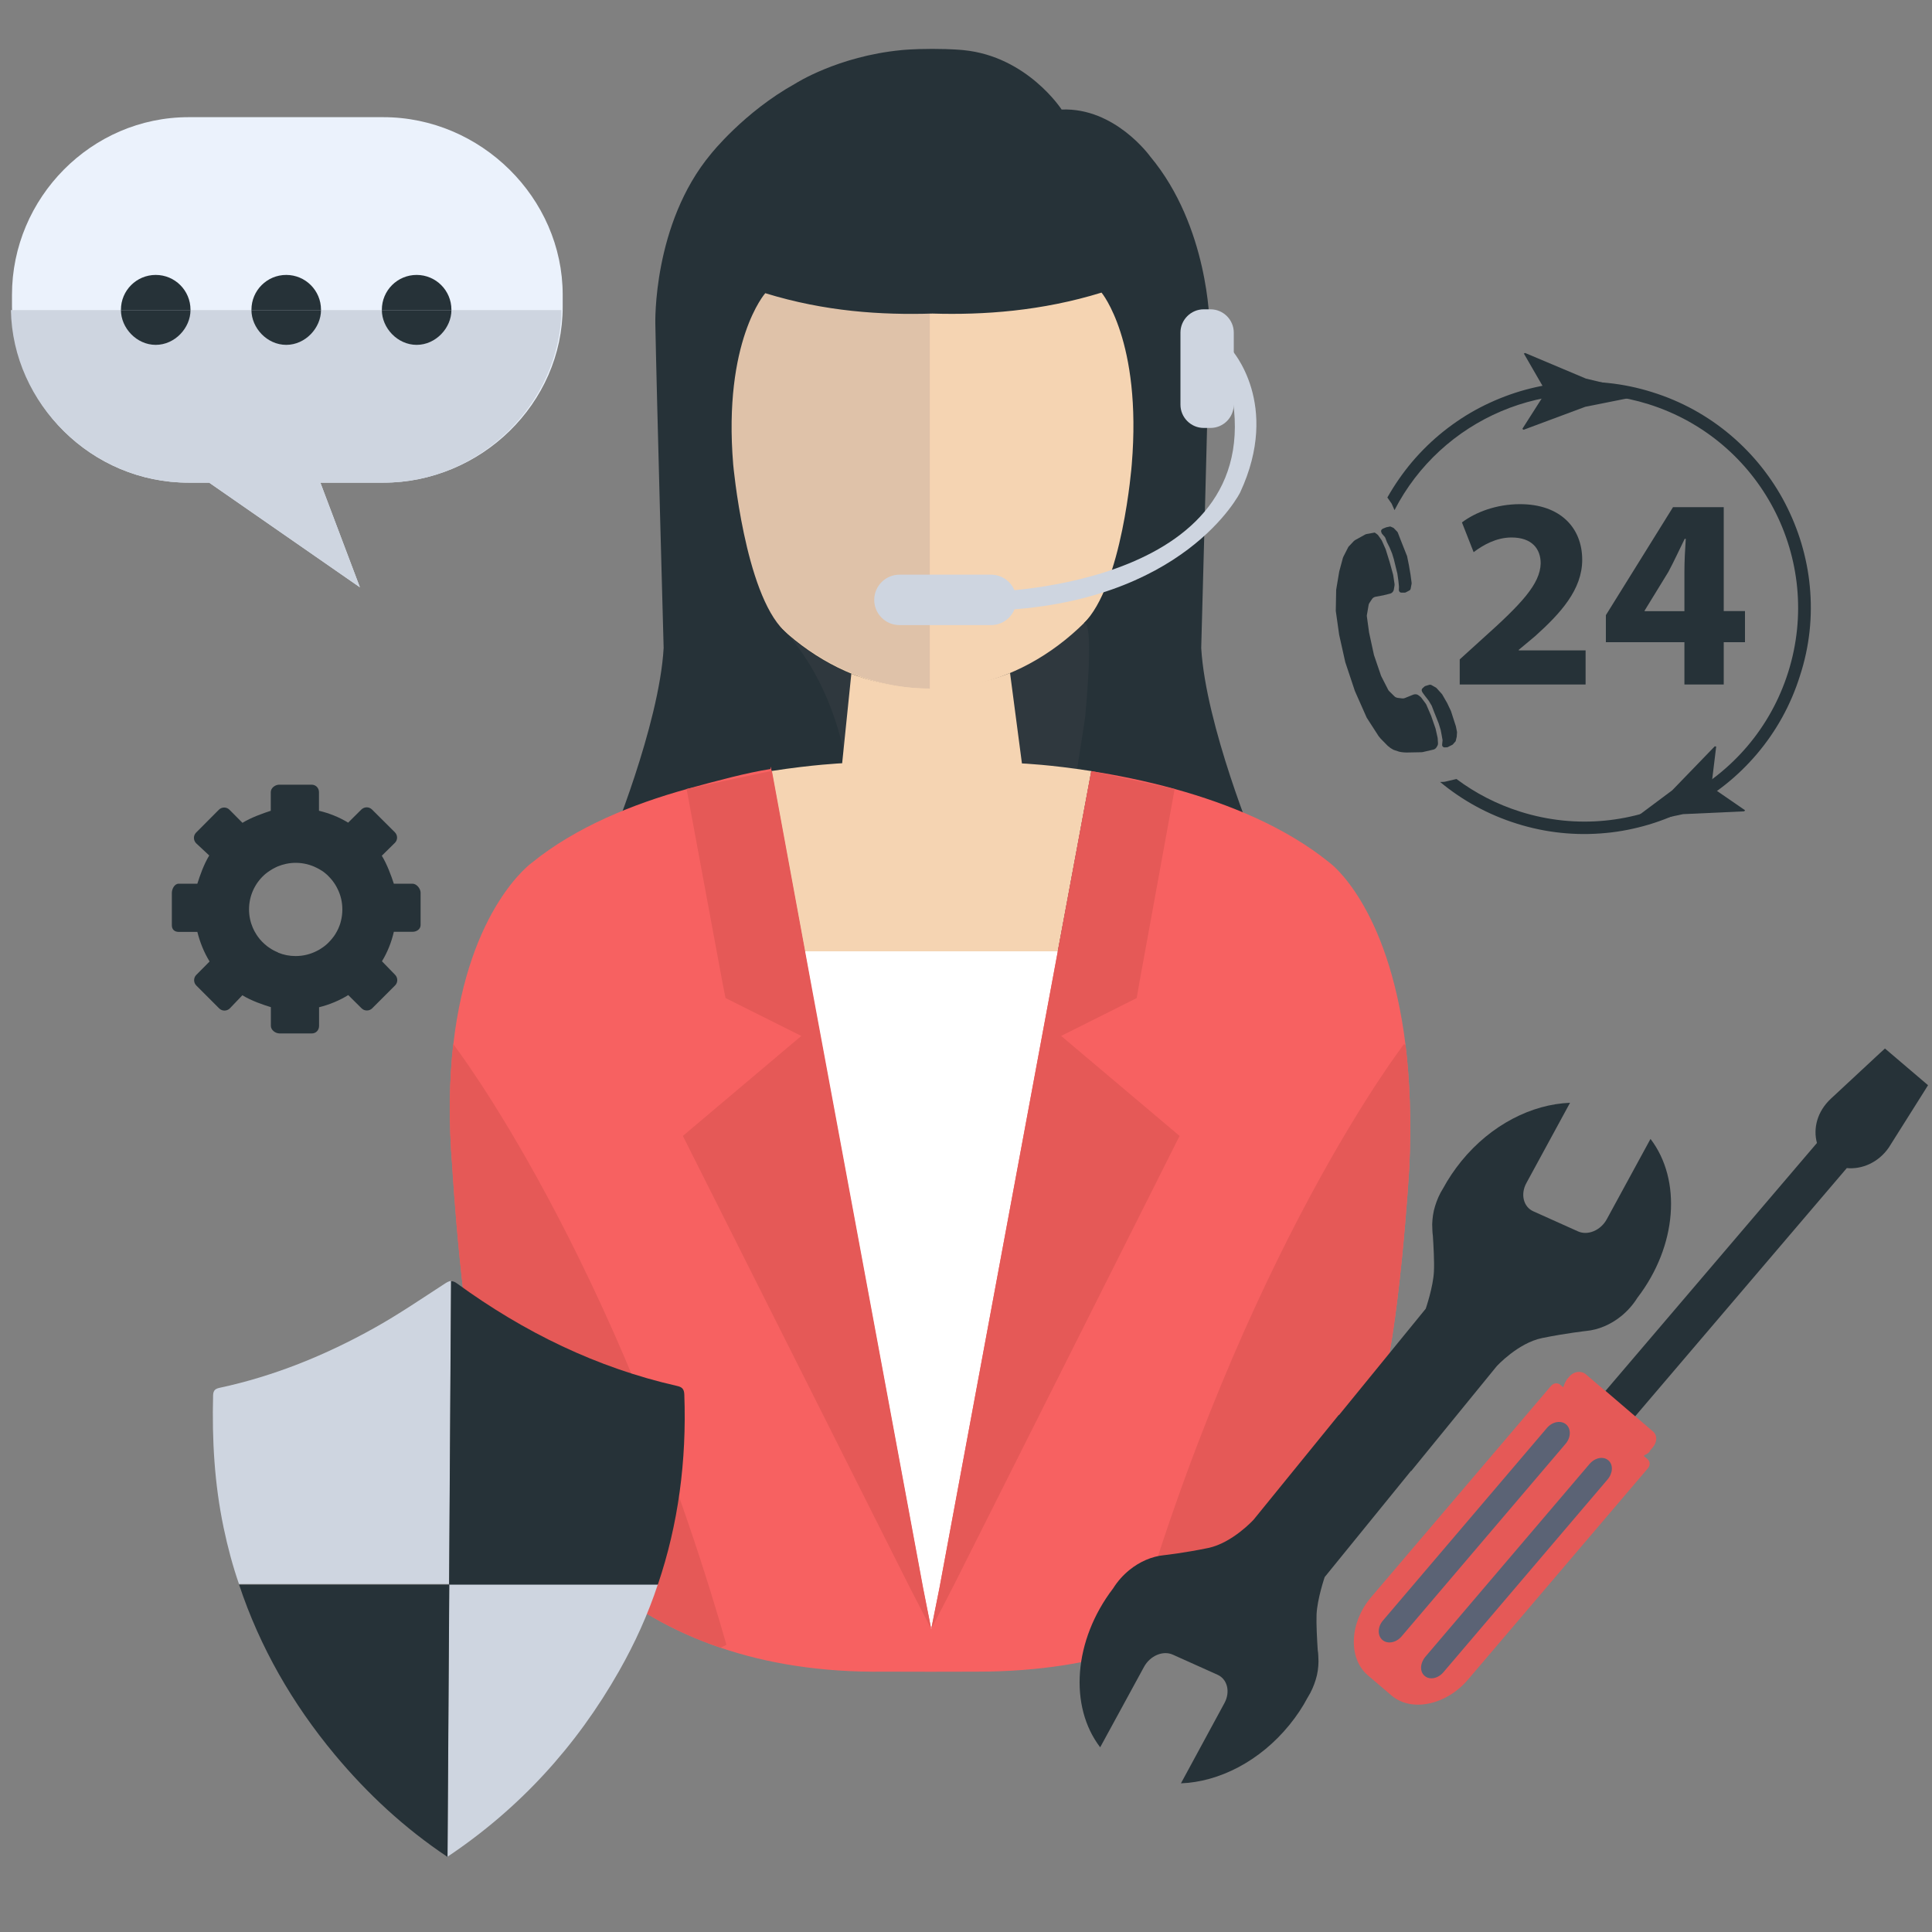 <?xml version="1.0" encoding="utf-8"?>
<!-- Generator: Adobe Illustrator 16.0.0, SVG Export Plug-In . SVG Version: 6.00 Build 0)  -->
<!DOCTYPE svg PUBLIC "-//W3C//DTD SVG 1.1//EN" "http://www.w3.org/Graphics/SVG/1.1/DTD/svg11.dtd">
<svg version="1.1" id="Layer_1" xmlns="http://www.w3.org/2000/svg" xmlns:xlink="http://www.w3.org/1999/xlink" x="0px" y="0px"
	 width="2000px" height="2000px" viewBox="0 0 2000 2000" style="enable-background:new 0 0 2000 2000;" xml:space="preserve">
<rect x="0" y="0" width="2000" height="2000" fill="#808080" stroke="none"/>
<style type="text/css">
<![CDATA[
	.st0{fill:#E55957;}
	.st1{fill:#EBF2FC;}
	.st2{fill:#263238;}
	.st3{fill:#F5D4B2;}
	.st4{fill:#5B6375;}
	.st5{fill:#F76161;}
	.st6{fill:#2F383E;}
	.st7{fill:#FFFFFF;}
	.st8{fill-rule:evenodd;clip-rule:evenodd;fill:#263238;}
	.st9{fill:#CED5E0;}
	.st10{fill:#DFC2A9;}
]]>
</style>
<rect x="732.2" y="637.8" class="st6" width="467.4" height="174.3"/>
<ellipse class="st3" cx="962.7" cy="411.4" rx="251.4" ry="302.2"/>
<path class="st10" d="M711.1,410.6c0,166.9,112.6,302.2,251.4,302.2V108.4C823.6,108.4,711.1,243.7,711.1,410.6z"/>
<path class="st2" d="M1299.9,875.7c0,0-51.7-124.6-56.4-204.9c0,0,7.4-269.3,8.6-335.5c0,0-0.8-100.7-61.4-173.3
	c0,0-36.4-50.9-91.7-48.6c0,0-35.6-55-101.5-61.5c0,0-11.4-1.3-32.3-1.3c-20.9,0-32.3,1.3-32.3,1.3c-65.9,6.4-109.7,34.7-109.7,34.7
	C770.2,116,736,159.3,736,159.3c-60.6,72.6-57.6,176-57.6,176c1.2,66.2,8.6,335.5,8.6,335.5c-4.6,80.3-56.4,204.9-56.4,204.9
	l-42.4,253.5c58.3,49.8,212.9,4.1,212.9,4.1c60.4-16.4,76.1-33.6,76.1-33.6c-31.8-99,2.8-279.2,2.8-279.2
	c-10.2-112.6-68.3-167.6-68.3-167.6C770.9,613.7,759,480.8,759,480.8c-10.6-127.9,33.2-177.3,33.2-177.3
	c62,19.1,120,22.7,173.1,21.1c53.1,1.6,113-2.6,175-21.7c0,0,41.9,50,31.3,177.9c0,0-9.6,125.8-50.3,165.1c0,0,12.3-16.5,2.1,96.1
	c0,0-38.2,258.8-70,357.8c0,0,16.8,16.2,76.1,33.6c0,0,154.6,45.7,212.9-4.1L1299.9,875.7z"/>
<path class="st3" d="M1129.7,798.2l-41.1,221.1H839.4l-41.1-221.1c43.5-6.8,73.5-8.1,73.5-8.1l9.5-92.7c0,0,37,15.9,82.3,15.4
	c45.7-0.5,82-16.1,82-16.1l12.3,93.6C1057.9,790.3,1087.1,791.5,1129.7,798.2z"/>
<rect x="752" y="984.8" class="st7" width="431.2" height="709.9"/>
<path class="st9" d="M1253.1,443h-7c-13.3,0-24.1-10.9-24.1-24.1v-74.6c0-13.3,10.9-24.1,24.1-24.1h7c13.3,0,24.1,10.9,24.1,24.1
	v74.6C1277.2,432.1,1266.4,443,1253.1,443z"/>
<path class="st9" d="M1274.7,361.8c0,0,51.7,56.4,9.1,148c0,0-57.6,115.8-257.3,122.3v-19.6c0,0,295.5-5.3,246.3-216.2L1274.7,361.8
	z"/>
<path class="st9" d="M1026,647.1h-94.9c-14.4,0-26.1-11.7-26.1-26.1l0,0c0-14.4,11.7-26.1,26.1-26.1h94.9
	c14.4,0,26.1,11.7,26.1,26.1l0,0C1052.1,635.3,1040.4,647.1,1026,647.1z"/>
<path class="st5" d="M1458.9,1208.8c0,0-10.1,173.1-31.5,240c0,0-42.2,188.3-250.4,257c-46.5,15.3-101.2,24.7-165.6,24.7l-47.9,0.1
	l-47.7-0.1c-66.3,0.9-122.5-8.7-169.9-24.8c-202.8-68.8-246-256.9-246-256.9c-21.5-67-31.6-240-31.6-240c-4.1-49.4-3.1-91.8,1-127.9
	C485.5,939,550.7,893,550.7,893c45.6-37,104.8-60.8,160-76.1c0.2,0,0.4-0.1,0.7-0.2c0.1-0.1,0.2-0.1,0.3-0.1
	c0.4-0.1,0.8-0.2,1.3-0.4c30.5-8.3,59.7-16.2,84.5-20.1c0.2,0,0.5-2.2,0.7-2.2h0.1l0.1,2.4l41.1,223.6h-0.1l116,624l8.6,42.6l8.6-43
	l116-624.1l41.1-221.1l0.1,0c25.2,3.9,55.2,9.8,86.6,18.5c0.1,0,0.2,0,0.3,0.1c54.8,15.2,113.9,39,159.6,76.1
	c0,0,60.7,43.5,78.7,188.7C1459.3,1117.6,1461.2,1159.6,1458.9,1208.8z"/>
<polygon class="st0" points="964,1686.3 942,1643.7 706.9,1175.9 829.5,1072.4 751.1,1033.2 748.3,1019.3 710.8,816.9 710.7,816.7 
	710.7,816.7 711.4,816.6 713,816.3 797.5,798.3 798.5,798.2 799.1,798.2 799.1,798.2 839.8,1019.3 955.6,1643.6 "/>
<polygon class="st0" points="1221.1,1175.9 986.3,1643.2 964,1686.3 972.6,1643.4 1088.6,1019.3 1129.7,798.2 1129.8,798.2 
	1216,816.8 1216,816.8 1179.1,1019.3 1176.7,1033.2 1098.5,1072.4 "/>
<path class="st0" d="M752,1702.7l-6.2,3c-202.8-68.8-246-256.9-246-256.9c-21.5-67-31.6-240-31.6-240c-4.1-49.4-3.1-91.8,1-127.9
	C469.2,1080.9,635.4,1295.9,752,1702.7z"/>
<path class="st0" d="M1458.9,1208.8c0,0-10.1,173.1-31.5,240c0,0-42.2,188.3-250.4,257l-6.4-3.1
	c116.6-406.8,282.8-621.8,282.8-621.8s0.6,0.3,1.6,0.8C1459.3,1117.6,1461.2,1159.6,1458.9,1208.8z"/>
<g>
	<g>
		<g>
			<path class="st8" d="M1423.1,551.3l2.5,1.8c0.5,0.3,0.9,0.8,1.2,1.2l3.3,4.7c0.2,0.3,0.4,0.6,0.5,0.9l3.8,8.6
				c0.1,0.2,0.2,0.4,0.2,0.6l4.1,13.2l3.5,12.8c0.1,0.2,0.1,0.4,0.1,0.6l1.3,8.7c0.1,0.6,0.1,1.1,0,1.7l-0.7,4.2
				c-0.1,0.8-0.5,1.6-1,2.3l0,0c-0.7,0.9-1.7,1.6-2.8,1.9l-6.4,1.6c-0.1,0-0.2,0.1-0.3,0.1l-8.6,1.6c-1.4,0.3-2.6,1.1-3.4,2.2
				l-2.8,4.2c-0.4,0.6-0.7,1.3-0.8,2l-1.8,10.5c-0.1,0.5-0.1,1.1,0,1.6l2.3,16.7c0,0.1,0,0.3,0.1,0.4l4.9,22.6
				c0,0.2,0.1,0.4,0.2,0.6l7.1,20.8c0.1,0.2,0.2,0.5,0.3,0.7l7.1,13.9c0.3,0.5,0.6,1,1,1.4l5.6,5.5c0.8,0.8,1.9,1.3,3,1.5l4.9,0.6
				c0.9,0.1,1.8,0,2.6-0.3l8.4-3.4c0.3-0.1,0.6-0.2,0.8-0.3l0.8-0.2c1.6-0.3,3.2,0,4.5,1.1l1.8,1.4c0.3,0.3,0.6,0.6,0.9,0.9l4.6,6.2
				c0.2,0.3,0.4,0.7,0.6,1l5,11.6c0,0.1,0.1,0.2,0.1,0.3l4.3,12.4c0.1,0.2,0.1,0.4,0.2,0.6l2.1,9.4c0.1,0.3,0.1,0.6,0.1,0.8l0.3,4.7
				c0.1,1.1-0.2,2.2-0.8,3.2l-0.8,1.3c-0.7,1.1-1.9,2-3.2,2.3l-11.2,2.6c-0.4,0.1-0.8,0.1-1.2,0.1l-15.5,0.3c-0.6,0-4.3-0.1-7.3-0.8
				l-4.3-1.4c-1.2-0.3-2.3-0.8-3.3-1.5c-0.9-0.5-2-1.1-4.4-3.2c-0.1-0.1-0.2-0.2-0.3-0.3l-7-7.1c-0.3-0.3-1.9-2.3-2.2-2.7l-12-18.6
				c-0.1-0.2-0.3-0.4-0.4-0.7l-12-27.1c-0.1-0.2-0.1-0.3-0.2-0.5l-9.9-29.7c-0.1-0.2-0.1-0.3-0.1-0.5l-6.1-27.3
				c0-0.1-0.1-0.3-0.1-0.4l-3.4-24.1c0-0.3-0.1-0.6-0.1-0.8l0.4-21.6c0-0.3,0-0.5,0.1-0.8l3-17.9c0-0.2,0.1-0.3,0.1-0.5l3.8-14.1
				c0.1-0.4,0.2-0.7,0.4-1l5-9.8c0.2-0.4,0.5-0.9,0.9-1.2l5-5.3c0.4-0.4,0.8-0.7,1.3-1l10.5-5.8c0.5-0.2,0.9-0.4,1.5-0.5
				L1423.1,551.3L1423.1,551.3z"/>
			<path class="st8" d="M1439.2,545l3,1.3c0.3,0.1,0.6,0.3,0.8,0.6l3.4,3.5c0.2,0.3,0.4,0.6,0.6,0.9l2.5,6.5l3.6,9.1l3.5,8.8
				c0.1,0.1,0.1,0.3,0.1,0.5l1.8,8.9l1.7,9.9l1.1,8.4c0,0.3,0,0.6,0,0.8l-1,5.3c-0.2,0.8-0.7,1.5-1.4,1.8l-3.6,1.9
				c-0.4,0.2-0.8,0.3-1.2,0.3l-3.4,0c-1,0-1.9-0.6-2.3-1.5l0,0c-0.2-0.4-0.3-0.8-0.3-1.2l0.1-3.3c0-0.1,0-0.3,0-0.4l-0.6-5.9l-1-7
				c0-0.1,0-0.2,0-0.2l-1.8-7.3l-1.8-7.4c0,0,0-0.1,0-0.1l-2-6.5c0-0.1-0.1-0.2-0.1-0.2l-2.4-5.8c0-0.1-0.1-0.1-0.1-0.2l-2.6-5.2
				c0-0.1-0.1-0.2-0.1-0.2l-1.7-4.5c-0.1-0.3-0.3-0.5-0.5-0.8l-2.8-3.2c-0.2-0.2-0.3-0.5-0.4-0.7l-0.4-1.1c-0.4-0.9-0.2-2,0.5-2.7
				l0.1-0.1c0.3-0.3,0.6-0.5,1-0.7l3.2-1.3c0.2-0.1,0.4-0.1,0.6-0.2L1439.2,545L1439.2,545z"/>
			<path class="st8" d="M1506.9,767.3l1-4.2c0-0.1,0.1-0.3,0.1-0.4l0.3-4.3c0-0.2,0-0.5,0-0.7l-1.2-5.9c0-0.1,0-0.2-0.1-0.3
				l-2.1-6.5l-2.8-8.7c0-0.1-0.1-0.2-0.1-0.3l-3.8-8c0-0.1-0.1-0.1-0.1-0.2l-5-8.7c-0.1-0.2-0.2-0.3-0.3-0.5l-5.7-6.3
				c-0.2-0.2-0.4-0.4-0.6-0.5l-4.8-2.7c-0.6-0.3-1.3-0.4-2-0.2l-4,1.2c-0.4,0.1-0.7,0.3-1,0.5l-2.1,1.9c-0.8,0.7-1.1,1.9-0.7,2.9
				l0.4,0.9c0.1,0.2,0.2,0.4,0.3,0.6l2.4,3.3l3.7,4.8c0.1,0.1,0.1,0.2,0.2,0.2l3.1,5.2c0.1,0.1,0.1,0.3,0.2,0.4l2.3,6l2.4,6l2.3,5.8
				c0,0.1,0.1,0.1,0.1,0.2l2,6.6c0,0.1,0,0.2,0.1,0.3l1,5.2l0.9,5.1c0,0.2,0.1,0.5,0,0.7l-0.4,4.1c0,0.2,0,0.5,0,0.7l0,0.1
				c0.2,1.3,1.4,2.2,2.7,2.1l2.3-0.1c0.4,0,0.7-0.1,1-0.3l4.4-2.2c0.3-0.1,0.6-0.4,0.8-0.6L1506.9,767.3L1506.9,767.3L1506.9,767.3z
				"/>
		</g>
		<g>
			<path class="st2" d="M1873.5,606.9c-1.4-15-4.4-29.9-8.7-44.4c-4.3-14.3-10-28.3-16.9-41.6c-6.9-13.3-15.2-25.9-24.5-37.6
				c-9.4-11.8-20-22.7-31.5-32.5c-23.9-20.3-51.3-35.4-81.4-44.8c-30.1-9.5-61.2-12.7-92.4-9.7c-15,1.4-29.9,4.4-44.4,8.7
				c-14.3,4.3-28.3,10-41.6,16.9c-13.3,6.9-25.9,15.2-37.6,24.5c-11.8,9.4-22.7,20-32.5,31.5c-9.8,11.6-18.4,24-25.8,37.1l4.1,5.9
				c0.3,0.4,0.5,0.7,0.6,1.1l2.7,6.1c48.3-94,158.6-142.5,262.9-109.7c116.5,36.6,181.3,160.7,144.7,277.2
				c-36.6,116.5-160.7,181.3-277.2,144.7c-24.5-7.7-46.8-19.3-66.3-33.9l-11.8,2.8c-0.5,0.1-1,0.2-1.6,0.2l-3.5,0.1
				c23.4,19.4,50,33.9,79.3,43.1c30.1,9.5,61.2,12.7,92.4,9.7c15-1.4,29.9-4.4,44.4-8.7c14.3-4.3,28.3-10,41.6-16.9
				c13.3-6.9,25.9-15.2,37.6-24.5c11.8-9.4,22.7-20,32.5-31.5c20.3-23.9,35.4-51.3,44.8-81.4
				C1873.2,669.2,1876.5,638.1,1873.5,606.9z"/>
		</g>
		<g>
			<path class="st2" d="M1511.1,708.6v-26l23.7-21.5c40.1-35.9,59.6-56.5,60.1-77.9c0-15-9-26.8-30.2-26.8
				c-15.8,0-29.6,7.9-39.2,15.2l-12.1-30.8c13.8-10.4,35.3-18.9,60.1-18.9c41.5,0,64.4,24.3,64.4,57.6c0,30.8-22.3,55.3-48.8,79.1
				l-16.9,14.1v0.6h69.2v35.3H1511.1z"/>
			<path class="st2" d="M1743.7,708.6v-43.8h-81.3v-28l69.5-111.8h52.5v107.6h22v32.2h-22v43.8H1743.7z M1743.7,632.7V592
				c0-11,0.6-22.3,1.4-34.2h-1.1c-5.9,11.9-10.7,22.6-16.9,34.2l-24.6,40.1v0.6H1743.7z"/>
		</g>
		<path class="st2" d="M1641.1,421.1c22.2-4.4,44.4-8.8,66.6-13.3c-22-5.3-44-10.6-66-15.9l-62.9-26.5l-1.3,0.6l19.7,34.1l3.2,5.5
			l-3.4,5.3l-21.1,33.1l1.3,0.9L1641.1,421.1z"/>
		<path class="st2" d="M1731.1,818.1c-16.9,12.6-33.7,25.1-50.5,37.7c20.6-4.3,41.1-8.7,61.7-13l63.3-2.9l0.9-1.1l-30.2-20.8
			l-4.8-3.3l0.7-5.8l4.4-36.1l-1.5-0.2L1731.1,818.1z"/>
	</g>
</g>
<g>
	<path class="st9" d="M467,1326c-1.9,0.1-3.8,1.1-6.2,2.6c-24.2,15.7-48.2,32.1-73.3,46.1c-50.5,28.2-103.6,49.8-159.9,61.9
		c-4,0.9-6.8,2-7,7.7c-1.2,46.3,1.4,91.9,10.9,137.2c4.2,20.1,9.5,39.9,15.9,58.3H465L467,1326z"/>
	<path class="st9" d="M463.2,1922.1c74.2-49.6,133.2-113.9,177.7-192.3c16.5-29.1,29.8-58.4,40.2-89.9H465L463.2,1922.1z"/>
	<path class="st2" d="M708.4,1443.7c-0.2-6.1-2.6-7.9-7.6-9c-82.9-18.8-158.2-55.5-227.6-106c-2.4-1.8-4.3-2.5-6.3-2.4l-2,314.1
		h216.1C702.2,1577.9,710.9,1512.2,708.4,1443.7z"/>
	<path class="st2" d="M247.5,1640.4c21.5,64.7,55,123,98.9,175.8c34,40.8,72.4,76.4,116.9,106.1l1.8-281.9H247.5z"/>
</g>
<g>
	<path class="st1" d="M195.2,121.3h201.7c100.6,0,185.6,83.4,185.6,183.9v12.2c0,100.6-85,182.2-185.6,182.2h-65.3l40.9,108.3
		l-156-108.3h-21.4C94.7,499.7,12.4,418,12.4,317.5v-12.2C12.4,204.7,94.7,121.3,195.2,121.3z"/>
	<circle class="st2" cx="161.2" cy="320.6" r="36"/>
	<circle class="st2" cx="296.3" cy="320.6" r="36"/>
	<path class="st2" d="M467.3,320.6c0,19.9-16.1,36-36,36c-19.9,0-36-16.1-36-36c0-19.9,16.1-36,36-36
		C451.2,284.6,467.3,300.7,467.3,320.6z"/>
</g>
<path class="st9" d="M581.3,321c-1.7,97.2-84.9,178.7-184.3,178.7h-65.3L372.6,608l-156-108.3h-21.4c-99.5,0-182.2-81.4-183.9-178.7
	H581.3z"/>
<path class="st2" d="M197.2,321c0,18.4-16.1,36-36,36c-19.9,0-36-17.6-36-36H197.2z"/>
<path class="st2" d="M332.3,321c0,18.4-16.1,36-36,36c-19.9,0-36-17.6-36-36H332.3z"/>
<path class="st2" d="M467.3,321c0,18.4-16.1,36-36,36c-19.9,0-36-17.6-36-36H467.3z"/>
<path class="st2" d="M1184.3,1725.5c6.3-11.5,19.6-17.2,29.8-12.6l46.3,20.8c10.2,4.6,13.4,17.6,7.2,29.2l-45.1,83.2
	c39.5-1.5,81.7-22.8,112.4-60.6c7.3-9,13.6-18.4,18.7-28.1c0.1-0.1,0.1-0.2,0.2-0.3c3.7-5.9,6.3-12.1,8.2-18.2
	c2-6.3,2.8-12.7,2.9-18.9l0,0c-0.2-4.3-0.1-8-0.8-11.9c-0.7-11-1.6-27-1.2-36.8c0.7-16.1,8.4-38.7,8.4-38.7l89.4-110l0.2,0.2
	l88.4-108.4c0,0,22-24.2,47.3-29.3c25.2-5.1,45.5-7.3,45.5-7.3l0,0c12.5-1.2,25.2-6.5,36.1-15.3c6.5-5.3,12.1-11.5,16.8-19
	c0,0,0,0,0,0c41.3-53.8,46-122.1,13.6-164.5l-45.3,83.2c-6.3,11.5-19.6,17.1-29.8,12.5l-46.3-20.8c-10.2-4.6-13.4-17.7-7.1-29.2
	l45.2-83.1c-39.5,1.5-81.7,22.6-112.5,60.4c-7.3,9-13.6,18.4-18.8,28c-0.1,0.1-0.1,0.2-0.2,0.3c-3.7,5.9-6.3,12-8.2,18.2
	c-2,6.3-2.8,12.7-3,18.9l0,0c0.2,4.3,0.1,8,0.7,11.9c0.7,11,1.6,27,1.1,36.8c-0.7,16.1-8.5,38.7-8.5,38.7l-89.7,110l-0.2-0.2
	l-88.2,108.5c0,0-22,24.2-47.2,29.4c-25.2,5.2-45.5,7.4-45.5,7.4l0,0c-12.5,1.2-25.2,6.6-36,15.4c-6.5,5.3-12.1,11.5-16.8,19
	c0,0,0,0,0,0c-41.2,53.9-45.8,122.2-13.4,164.5L1184.3,1725.5z"/>
<path class="st2" d="M1951.3,1085.4l-6,5.5l-49.8,46.3c-14.5,13.4-18.7,31.1-14.6,46l-223.2,261.7l30.7,26.3l223.4-262
	c15.4,1.5,32.6-5.5,43.5-21.3l36.3-57.6l4.3-6.9L1951.3,1085.4z"/>
<path class="st0" d="M1661.8,1439.9l-20.1-17.2c-4.7-4-12.3-3.4-17.3,2.5l-2.3,2.7c-0.3,0.3-0.4,0.8-0.7,1.1
	c-0.1,0.1-0.1,0.3-0.2,0.4c-0.2,0.2-0.3,0.5-0.4,0.7c-0.1,0.2-0.2,0.3-0.3,0.5c-0.1,0.2-0.2,0.4-0.3,0.6c-0.1,0.2-0.2,0.4-0.3,0.5
	c0,0,0,0.1,0,0.1c-0.3,0.6-0.5,1.1-0.7,1.7c0,0.1,0,0.1-0.1,0.2c-0.1,0.3-0.2,0.6-0.3,0.9l0,0c0,0,0,0.1,0,0.1
	c0,0.1-0.1,0.3-0.1,0.4l-0.3,0.3c0,0.1-0.4,0.6-0.3,0.6l-2.8-2.4c-2.7-2.3-6.9-2.2-9.7,1.1l-186.3,218.8
	c-22.2,26-24.1,63.1-3.3,80.8l24.4,20.8c20.8,17.8,56.9,9.8,79.1-16.2l186.3-218.8c2.8-3.3,2.4-7.3-0.3-9.6l-4-3.4l0,0
	c0.1,0.1,0.7-0.5,0.9-0.6c0.1,0,0.3-0.2,0.4-0.3c0.2-0.1,0.5-0.3,0.8-0.4c0.1-0.1,0.3-0.2,0.4-0.2c0.3-0.2,0.6-0.3,0.9-0.5
	c0.2-0.1,0.5-0.3,0.7-0.5c0.1-0.1,0.3-0.2,0.4-0.3c0.2-0.1,0.4-0.3,0.6-0.5c0.1-0.1,0.3-0.2,0.4-0.3c0.2-0.2,0.4-0.4,0.6-0.6
	c0.1-0.1,0-0.4,0.1-0.5c0.3-0.3,0.4-0.8,0.7-1.1l2.3-2.7c4.7-5.5,5.1-12,1.2-16.1l-12-10.3l-7.3-6.2l0,0l-30.7-26.3L1661.8,1439.9z"
	/>
<path class="st4" d="M1450.9,1694c-5.6,6.6-14.5,8.2-19.8,3.7c-5.3-4.5-5.1-13.6,0.5-20.1l169.8-199.4c5.6-6.6,14.5-8.1,19.8-3.7
	c5.3,4.5,5.1,13.6-0.5,20.1L1450.9,1694z"/>
<path class="st4" d="M1494.3,1731c-5.6,6.6-14.2,8.4-19.5,3.9c-5.3-4.5-4.8-13.3,0.8-19.9l169.8-199.4c5.6-6.6,14.2-8.4,19.5-3.9
	c5.3,4.5,4.8,13.3-0.8,19.9L1494.3,1731z"/>
<path class="st2" d="M427,914.8h-19.3c-2.6-7.9-6.9-20-12.6-29.2l0.1,0.3l13.6-13.4c3-3,3-7.8,0-10.9L385.1,838c-3-3-7.9-3-11,0
	l-13.7,13.6c-9.5-5.8-19.7-9.8-30.2-12.3v-0.1V820c0-4.3-3.3-7.7-7.6-7.7h-33.5c-4.3,0-8.8,3.4-8.8,7.7v19.3
	c-7.9,2.6-20.3,6.9-29.5,12.6l0.2-0.1l-13.5-13.6c-3-3-7.9-3-10.9,0L203,861.9c-3,3-3,7.9,0,11l13.6,12.7
	c-5.8,9.5-9.8,21.3-12.3,29.2h-0.1H185c-4.3,0-7.1,5.3-7.1,9.6v33.5c0,4.3,2.8,6.8,7.1,6.8h19.3c2.6,10.5,6.9,21.3,12.6,30.5
	l-0.1,0.3l-13.6,13.7c-3,3-3,8,0,11l23.7,23.7c3,3,7.9,3,11,0l13-13.6c9.5,5.8,21.6,9.9,29.5,12.3v0.1v19.3c0,4.3,4.7,7.8,9,7.8
	h33.5c4.3,0,7.4-3.5,7.4-7.8v-19.3c10.5-2.6,21-6.9,30.2-12.6l0.1,0.1l13.7,13.6c3,3,8,3,11,0l23.7-23.7c3-3,3-7.9,0-11l-13.6-14
	c5.8-9.5,9.9-20,12.3-30.5h0.1H427c4.3,0,8.4-2.7,8.4-7v-33.5C435.4,919.9,431.3,914.8,427,914.8z M286.6,985.4
	c-0.5-0.2-0.9-0.4-1.4-0.6c-1.4-0.7-2.8-1.4-4.1-2.2c-0.7-0.4-1.3-0.8-2-1.3s-1.3-0.9-1.9-1.3c-0.3-0.2-0.6-0.5-0.9-0.7
	c-1.8-1.4-3.4-2.9-5-4.5c-1.6-1.6-3-3.3-4.3-5.1c-0.5-0.7-1-1.5-1.5-2.2c-1.5-2.3-2.7-4.6-3.8-7.1c-2.5-5.8-3.9-12.2-3.9-19
	c0-14.2,6.1-26.9,15.8-35.7c0.9-0.8,1.7-1.5,2.7-2.2c0.3-0.2,0.6-0.5,0.9-0.7c0.6-0.5,1.3-0.9,1.9-1.3c1.9-1.3,4-2.5,6.1-3.5
	c0.7-0.3,1.4-0.7,2.1-1c5.8-2.4,12.1-3.8,18.8-3.8c7.9,0,15.4,1.9,22,5.3c0.7,0.4,1.4,0.7,2.1,1.1c1,0.6,2,1.2,3,1.8
	c0.6,0.4,1.3,0.9,1.9,1.3c0.3,0.2,0.6,0.5,0.9,0.7c0.6,0.5,1.2,1,1.8,1.5c0.9,0.8,1.7,1.5,2.5,2.4c0.5,0.5,1.1,1.1,1.6,1.7
	c1.3,1.4,2.5,2.9,3.6,4.5c0.5,0.6,0.9,1.3,1.3,1.9c0.4,0.7,0.8,1.3,1.2,2c0.6,1,1.1,2,1.6,3.1c3.1,6.3,4.8,13.4,4.8,20.9
	c0,4.2-0.5,8.2-1.5,12.1c-0.2,0.8-0.4,1.5-0.6,2.3c-0.4,1.1-0.7,2.2-1.2,3.3c-0.3,0.7-0.6,1.5-0.9,2.2c-0.2,0.5-0.4,0.9-0.7,1.4
	c-0.5,0.9-0.9,1.9-1.5,2.8c-0.4,0.7-0.8,1.3-1.2,2c-0.3,0.5-0.7,1-1,1.5c-0.3,0.4-0.6,0.9-1,1.3c-0.2,0.3-0.5,0.6-0.7,0.9
	c-0.5,0.6-1,1.2-1.5,1.8c-0.3,0.3-0.5,0.6-0.8,0.9c-0.5,0.6-1.1,1.1-1.6,1.7c-0.3,0.3-0.5,0.5-0.8,0.8c-1.1,1.1-2.3,2.1-3.5,3
	c-0.3,0.2-0.6,0.5-0.9,0.7c-0.6,0.5-1.2,0.9-1.9,1.3c-0.6,0.4-1.3,0.9-2,1.3c-0.3,0.2-0.7,0.4-1,0.6c-0.7,0.4-1.4,0.8-2.1,1.1
	c-6.6,3.4-14.1,5.3-22,5.3c-6.4,0-12.4-1.2-18-3.5C287.6,985.8,287.1,985.6,286.6,985.4z"/>
</svg>
